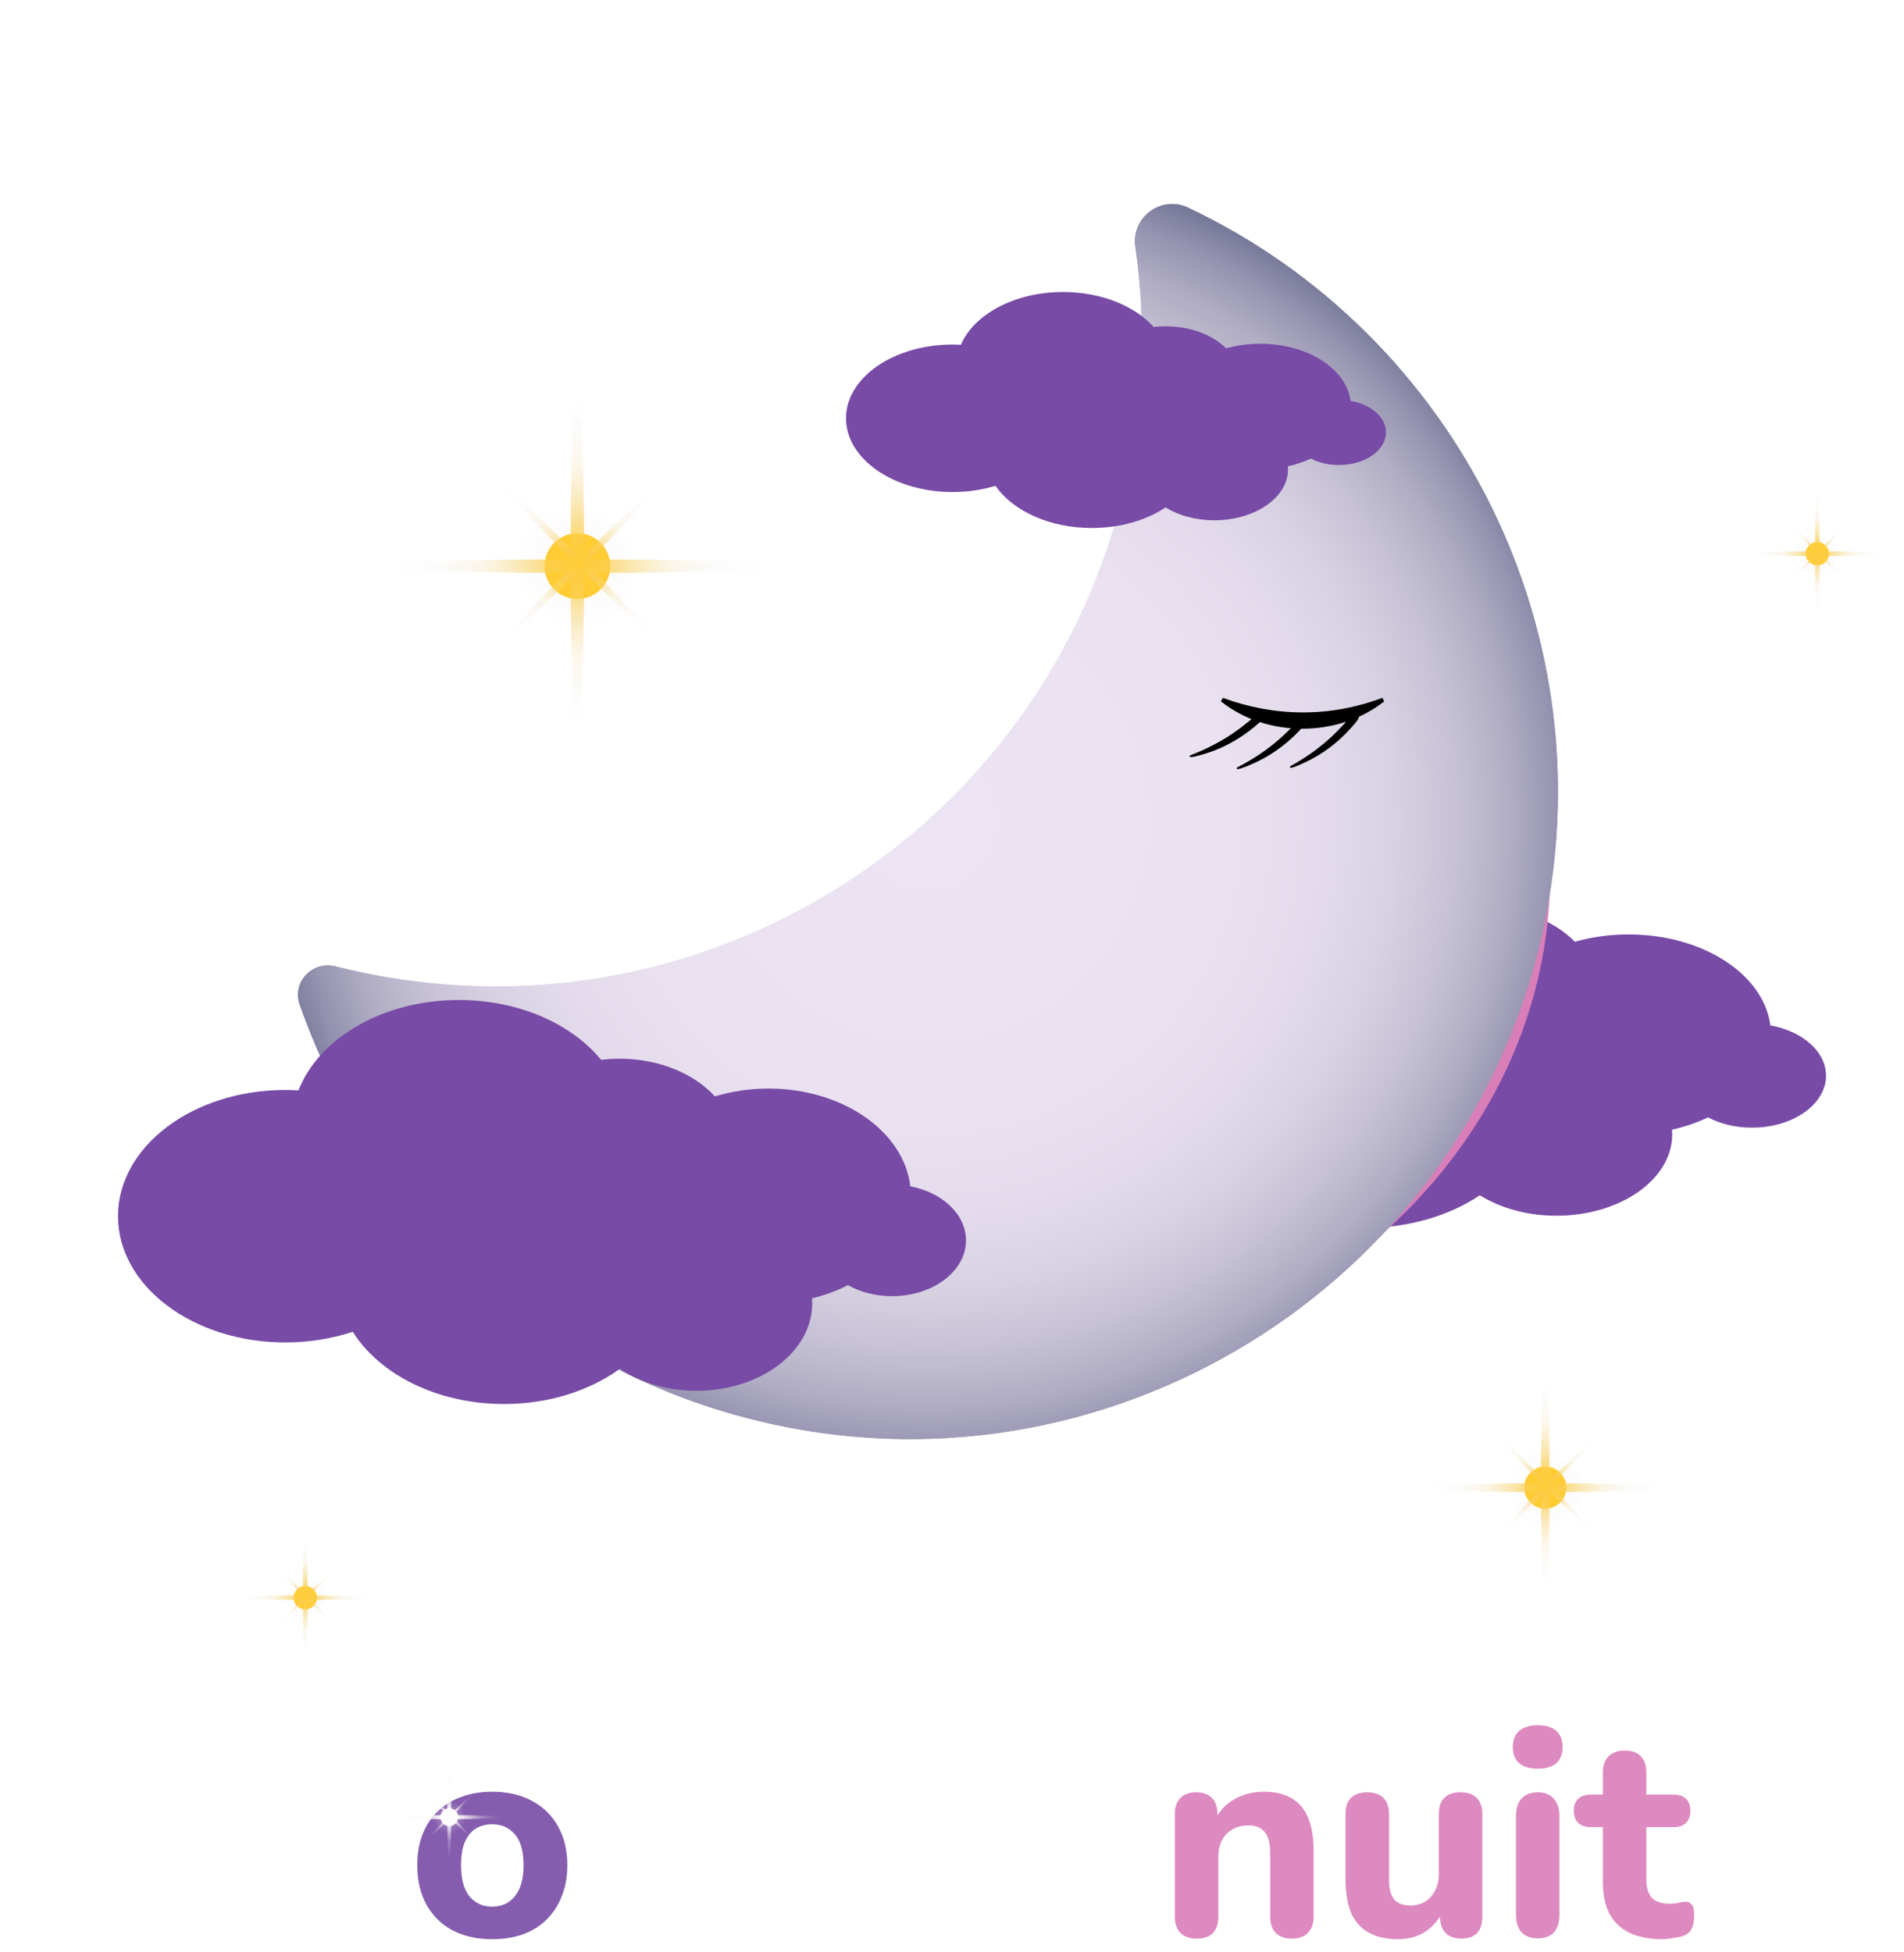 <svg width="238" height="244" viewBox="0 0 238 244" fill="none" xmlns="http://www.w3.org/2000/svg">
<g clip-path="url(#clip0_703_16697)">
<g filter="url(#filter0_i_703_16697)">
<path d="M228.25 138.467C228.25 142.051 224.11 144.955 219.006 144.955C216.944 144.955 215.036 144.484 213.503 143.673C212.125 144.327 210.612 144.844 208.999 145.21C209.014 145.407 209.024 145.603 209.024 145.806C209.024 151.417 202.547 155.963 194.561 155.963C190.886 155.963 187.53 155.002 184.978 153.406C181.223 155.943 176.124 157.5 170.501 157.5C162.156 157.5 154.95 154.06 151.599 149.095C149.017 149.893 146.166 150.338 143.164 150.338C131.614 150.338 122.25 143.758 122.25 135.648C122.25 127.538 131.614 120.965 143.164 120.965C143.719 120.965 144.268 120.978 144.807 121.011C147.369 114.928 155.379 110.5 164.858 110.5C172.369 110.5 178.95 113.28 182.641 117.459C183.395 117.374 184.174 117.328 184.963 117.328C189.902 117.328 194.262 119.068 196.863 121.717C198.931 121.128 201.193 120.801 203.565 120.801C212.859 120.801 220.48 125.798 221.294 132.175C225.289 132.888 228.25 135.432 228.25 138.467Z" fill="#784BA6"/>
</g>
<path d="M72.175 78.472C76.415 78.472 79.852 75.035 79.852 70.795C79.852 66.555 76.415 63.118 72.175 63.118C67.935 63.118 64.498 66.555 64.498 70.795C64.498 75.035 67.935 78.472 72.175 78.472Z" fill="url(#paint0_radial_703_16697)"/>
<path d="M72.175 97.85C72.718 97.85 73.158 85.347 73.158 69.925C73.158 54.502 72.718 42 72.175 42C71.632 42 71.191 54.502 71.191 69.925C71.191 85.347 71.632 97.85 72.175 97.85Z" fill="url(#paint1_radial_703_16697)"/>
<path d="M72.175 71.778C87.597 71.778 100.1 71.338 100.1 70.795C100.1 70.252 87.597 69.811 72.175 69.811C56.752 69.811 44.25 70.252 44.25 70.795C44.25 71.338 56.752 71.778 72.175 71.778Z" fill="url(#paint2_radial_703_16697)"/>
<path d="M83.214 80.966C83.425 80.755 78.716 75.701 72.694 69.679C66.672 63.657 61.619 58.948 61.407 59.159C61.195 59.371 65.905 64.425 71.927 70.446C77.948 76.468 83.002 81.178 83.214 80.966Z" fill="url(#paint3_radial_703_16697)"/>
<path d="M73.037 70.787C79.059 64.765 83.769 59.711 83.557 59.499C83.345 59.288 78.292 63.998 72.27 70.019C66.248 76.041 61.538 81.095 61.75 81.306C61.962 81.518 67.015 76.808 73.037 70.787Z" fill="url(#paint4_radial_703_16697)"/>
<path d="M72.175 74.878C74.446 74.878 76.288 73.037 76.288 70.765C76.288 68.494 74.446 66.652 72.175 66.652C69.904 66.652 68.062 68.494 68.062 70.765C68.062 73.037 69.904 74.878 72.175 74.878Z" fill="#FFCC33"/>
<path d="M72.175 93.773C72.639 93.773 73.015 83.138 73.015 70.02C73.015 56.902 72.639 46.268 72.175 46.268C71.711 46.268 71.335 56.902 71.335 70.02C71.335 83.138 71.711 93.773 72.175 93.773Z" fill="url(#paint5_radial_703_16697)"/>
<path d="M72.175 71.606C85.293 71.606 95.928 71.229 95.928 70.765C95.928 70.301 85.293 69.925 72.175 69.925C59.057 69.925 48.422 70.301 48.422 70.765C48.422 71.229 59.057 71.606 72.175 71.606Z" fill="url(#paint6_radial_703_16697)"/>
<path d="M81.565 79.417C81.747 79.235 77.741 74.935 72.617 69.811C67.494 64.688 63.194 60.682 63.012 60.864C62.831 61.045 66.837 65.346 71.96 70.469C77.083 75.592 81.384 79.598 81.565 79.417Z" fill="url(#paint7_radial_703_16697)"/>
<path d="M72.911 70.762C78.034 65.638 82.041 61.338 81.859 61.156C81.677 60.975 77.377 64.981 72.254 70.104C67.13 75.228 63.124 79.528 63.306 79.71C63.487 79.891 67.788 75.885 72.911 70.762Z" fill="url(#paint8_radial_703_16697)"/>
<path d="M193.16 190.892C195.879 190.892 198.084 188.687 198.084 185.968C198.084 183.248 195.879 181.044 193.16 181.044C190.441 181.044 188.236 183.248 188.236 185.968C188.236 188.687 190.441 190.892 193.16 190.892Z" fill="url(#paint9_radial_703_16697)"/>
<path d="M193.16 203.32C193.508 203.32 193.791 195.301 193.791 185.41C193.791 175.519 193.508 167.5 193.16 167.5C192.812 167.5 192.529 175.519 192.529 185.41C192.529 195.301 192.812 203.32 193.16 203.32Z" fill="url(#paint10_radial_703_16697)"/>
<path d="M193.16 186.598C203.051 186.598 211.07 186.316 211.07 185.968C211.07 185.619 203.051 185.337 193.16 185.337C183.269 185.337 175.25 185.619 175.25 185.968C175.25 186.316 183.269 186.598 193.16 186.598Z" fill="url(#paint11_radial_703_16697)"/>
<path d="M200.24 192.492C200.376 192.356 197.355 189.115 193.493 185.253C189.631 181.391 186.39 178.37 186.254 178.506C186.118 178.642 189.139 181.883 193.001 185.745C196.863 189.607 200.104 192.628 200.24 192.492Z" fill="url(#paint12_radial_703_16697)"/>
<path d="M193.713 185.963C197.575 182.101 200.596 178.86 200.46 178.724C200.324 178.588 197.083 181.609 193.221 185.471C189.359 189.333 186.338 192.574 186.474 192.71C186.61 192.846 189.851 189.825 193.713 185.963Z" fill="url(#paint13_radial_703_16697)"/>
<path d="M193.16 188.587C194.617 188.587 195.798 187.406 195.798 185.949C195.798 184.492 194.617 183.312 193.16 183.312C191.703 183.312 190.522 184.492 190.522 185.949C190.522 187.406 191.703 188.587 193.16 188.587Z" fill="#FFCC33"/>
<path d="M193.16 200.705C193.458 200.705 193.699 193.885 193.699 185.471C193.699 177.058 193.458 170.237 193.16 170.237C192.862 170.237 192.621 177.058 192.621 185.471C192.621 193.885 192.862 200.705 193.16 200.705Z" fill="url(#paint14_radial_703_16697)"/>
<path d="M193.16 186.488C201.574 186.488 208.394 186.247 208.394 185.949C208.394 185.651 201.574 185.41 193.16 185.41C184.747 185.41 177.926 185.651 177.926 185.949C177.926 186.247 184.747 186.488 193.16 186.488Z" fill="url(#paint15_radial_703_16697)"/>
<path d="M199.183 191.498C199.299 191.382 196.73 188.623 193.444 185.338C190.158 182.052 187.4 179.482 187.283 179.599C187.167 179.715 189.736 182.473 193.022 185.759C196.308 189.045 199.066 191.614 199.183 191.498Z" fill="url(#paint16_radial_703_16697)"/>
<path d="M193.632 185.947C196.918 182.661 199.488 179.903 199.371 179.786C199.255 179.67 196.497 182.239 193.211 185.525C189.925 188.811 187.355 191.569 187.472 191.685C187.588 191.802 190.346 189.233 193.632 185.947Z" fill="url(#paint17_radial_703_16697)"/>
<path d="M227.16 71.943C228.665 71.943 229.884 70.723 229.884 69.219C229.884 67.714 228.665 66.494 227.16 66.494C225.655 66.494 224.436 67.714 224.436 69.219C224.436 70.723 225.655 71.943 227.16 71.943Z" fill="url(#paint18_radial_703_16697)"/>
<path d="M227.16 78.82C227.353 78.82 227.509 74.383 227.509 68.91C227.509 63.437 227.353 59 227.16 59C226.967 59 226.811 63.437 226.811 68.91C226.811 74.383 226.967 78.82 227.16 78.82Z" fill="url(#paint19_radial_703_16697)"/>
<path d="M227.16 69.568C232.633 69.568 237.07 69.412 237.07 69.219C237.07 69.026 232.633 68.87 227.16 68.87C221.687 68.87 217.25 69.026 217.25 69.219C217.25 69.412 221.687 69.568 227.16 69.568Z" fill="url(#paint20_radial_703_16697)"/>
<path d="M231.077 72.828C231.152 72.753 229.481 70.96 227.344 68.823C225.207 66.686 223.414 65.014 223.339 65.09C223.263 65.165 224.935 66.958 227.072 69.095C229.209 71.232 231.002 72.903 231.077 72.828Z" fill="url(#paint21_radial_703_16697)"/>
<path d="M227.466 69.215C229.603 67.078 231.274 65.285 231.199 65.21C231.124 65.135 229.331 66.806 227.194 68.943C225.057 71.08 223.385 72.873 223.46 72.949C223.536 73.024 225.329 71.352 227.466 69.215Z" fill="url(#paint22_radial_703_16697)"/>
<path d="M227.16 70.668C227.966 70.668 228.619 70.015 228.619 69.209C228.619 68.403 227.966 67.749 227.16 67.749C226.354 67.749 225.7 68.403 225.7 69.209C225.7 70.015 226.354 70.668 227.16 70.668Z" fill="#FFCC33"/>
<path d="M227.16 77.373C227.325 77.373 227.458 73.599 227.458 68.944C227.458 64.289 227.325 60.515 227.16 60.515C226.995 60.515 226.862 64.289 226.862 68.944C226.862 73.599 226.995 77.373 227.16 77.373Z" fill="url(#paint23_radial_703_16697)"/>
<path d="M227.16 69.507C231.815 69.507 235.589 69.373 235.589 69.208C235.589 69.044 231.815 68.91 227.16 68.91C222.505 68.91 218.731 69.044 218.731 69.208C218.731 69.373 222.505 69.507 227.16 69.507Z" fill="url(#paint24_radial_703_16697)"/>
<path d="M230.493 72.279C230.557 72.215 229.135 70.688 227.317 68.87C225.499 67.052 223.973 65.63 223.908 65.695C223.844 65.759 225.266 67.285 227.084 69.104C228.902 70.922 230.428 72.343 230.493 72.279Z" fill="url(#paint25_radial_703_16697)"/>
<path d="M227.421 69.207C229.239 67.389 230.661 65.863 230.597 65.798C230.532 65.734 229.006 67.155 227.188 68.974C225.37 70.792 223.948 72.318 224.012 72.382C224.077 72.447 225.603 71.025 227.421 69.207Z" fill="url(#paint26_radial_703_16697)"/>
<path d="M38.16 202.443C39.665 202.443 40.885 201.223 40.885 199.719C40.885 198.214 39.665 196.994 38.16 196.994C36.655 196.994 35.435 198.214 35.435 199.719C35.435 201.223 36.655 202.443 38.16 202.443Z" fill="url(#paint27_radial_703_16697)"/>
<path d="M38.16 209.32C38.353 209.32 38.509 204.883 38.509 199.41C38.509 193.937 38.353 189.5 38.16 189.5C37.967 189.5 37.811 193.937 37.811 199.41C37.811 204.883 37.967 209.32 38.16 209.32Z" fill="url(#paint28_radial_703_16697)"/>
<path d="M38.16 200.068C43.633 200.068 48.07 199.912 48.07 199.719C48.07 199.526 43.633 199.37 38.16 199.37C32.687 199.37 28.25 199.526 28.25 199.719C28.25 199.912 32.687 200.068 38.16 200.068Z" fill="url(#paint29_radial_703_16697)"/>
<path d="M42.077 203.328C42.153 203.253 40.481 201.46 38.344 199.323C36.207 197.186 34.414 195.514 34.339 195.589C34.263 195.665 35.935 197.458 38.072 199.595C40.209 201.732 42.002 203.403 42.077 203.328Z" fill="url(#paint30_radial_703_16697)"/>
<path d="M38.466 199.715C40.603 197.578 42.274 195.785 42.199 195.71C42.124 195.635 40.331 197.306 38.194 199.443C36.057 201.58 34.385 203.373 34.46 203.449C34.535 203.524 36.329 201.852 38.466 199.715Z" fill="url(#paint31_radial_703_16697)"/>
<path d="M38.16 201.168C38.966 201.168 39.62 200.515 39.62 199.709C39.62 198.902 38.966 198.249 38.16 198.249C37.354 198.249 36.7 198.902 36.7 199.709C36.7 200.515 37.354 201.168 38.16 201.168Z" fill="#FFCC33"/>
<path d="M38.16 207.873C38.325 207.873 38.458 204.099 38.458 199.444C38.458 194.789 38.325 191.015 38.16 191.015C37.995 191.015 37.862 194.789 37.862 199.444C37.862 204.099 37.995 207.873 38.16 207.873Z" fill="url(#paint32_radial_703_16697)"/>
<path d="M38.16 200.007C42.815 200.007 46.589 199.873 46.589 199.708C46.589 199.544 42.815 199.41 38.16 199.41C33.505 199.41 29.731 199.544 29.731 199.708C29.731 199.873 33.505 200.007 38.16 200.007Z" fill="url(#paint33_radial_703_16697)"/>
<path d="M41.492 202.779C41.557 202.715 40.135 201.188 38.317 199.37C36.499 197.552 34.973 196.13 34.908 196.195C34.844 196.259 36.266 197.785 38.084 199.604C39.902 201.422 41.428 202.843 41.492 202.779Z" fill="url(#paint34_radial_703_16697)"/>
<path d="M38.421 199.707C40.239 197.889 41.661 196.363 41.597 196.298C41.532 196.234 40.006 197.655 38.188 199.474C36.37 201.292 34.948 202.818 35.013 202.882C35.077 202.947 36.603 201.525 38.421 199.707Z" fill="url(#paint35_radial_703_16697)"/>
<g filter="url(#filter1_f_703_16697)">
<path d="M150.298 50.864C147.15 49.591 143.607 51.836 144.106 54.78C145.426 62.554 145.106 70.671 142.903 78.782C133.412 113.724 92.576 135.47 51.699 127.358C51.177 127.254 50.656 127.145 50.139 127.033C47.451 126.446 45.031 128.619 45.947 130.856C54.114 150.899 73.585 167.095 99.37 172.58C140.441 181.315 182.296 159.388 191.796 124.137C199.953 93.858 181.891 63.631 150.298 50.864Z" fill="url(#paint36_radial_703_16697)"/>
</g>
<g filter="url(#filter2_f_703_16697)">
<path d="M148.505 25.955C145.155 24.37 141.385 27.165 141.915 30.83C143.32 40.51 142.98 50.615 140.635 60.715C130.535 104.22 87.08 131.295 43.58 121.195C43.025 121.065 42.47 120.93 41.92 120.79C39.06 120.06 36.485 122.765 37.46 125.55C46.15 150.505 66.87 170.67 94.31 177.5C138.015 188.375 182.555 161.075 192.665 117.185C201.345 79.485 182.125 41.85 148.505 25.955Z" fill="url(#paint37_radial_703_16697)"/>
</g>
<path d="M148.505 25.955C145.155 24.37 141.385 27.165 141.915 30.83C143.32 40.51 142.98 50.615 140.635 60.715C130.535 104.22 87.08 131.295 43.58 121.195C43.025 121.065 42.47 120.93 41.92 120.79C39.06 120.06 36.485 122.765 37.46 125.55C46.15 150.505 66.87 170.67 94.31 177.5C138.015 188.375 182.555 161.075 192.665 117.185C201.345 79.485 182.125 41.85 148.505 25.955Z" fill="url(#paint38_radial_703_16697)"/>
<path d="M152.86 87.231C159.365 89.635 166.285 89.686 172.785 87.231L173.03 87.665C167.305 92.206 158.325 92.255 152.615 87.665L152.86 87.231Z" fill="black"/>
<path d="M148.77 94.421C151.32 93.445 153.725 92.121 155.825 90.386C156.62 89.846 157.02 88.991 158.075 88.811C158.175 88.791 158.27 88.876 158.26 88.981C158.205 89.566 157.875 89.931 157.52 90.231C155.785 91.821 153.745 93.096 151.54 93.911C151.285 93.996 148.17 95.091 148.775 94.421H148.77Z" fill="black"/>
<path d="M154.645 95.93C157.075 94.691 159.32 93.111 161.225 91.156C161.96 90.531 162.26 89.641 163.29 89.346C163.385 89.316 163.49 89.391 163.49 89.491C163.5 90.081 163.21 90.476 162.89 90.816C161.335 92.586 159.445 94.071 157.34 95.121C157.1 95.236 154.115 96.656 154.645 95.926V95.93Z" fill="black"/>
<path d="M161.295 95.776C163.685 94.461 165.885 92.811 167.725 90.801C168.44 90.156 168.715 89.251 169.735 88.931C169.83 88.896 169.935 88.971 169.94 89.071C169.965 89.656 169.69 90.066 169.38 90.411C167.88 92.226 166.04 93.771 163.965 94.881C163.725 95.001 160.79 96.516 161.295 95.771V95.776Z" fill="black"/>
<g clip-path="url(#clip1_703_16697)" filter="url(#filter3_i_703_16697)">
<path d="M120.75 159.05C120.75 162.901 116.61 166.021 111.506 166.021C109.444 166.021 107.536 165.515 106.003 164.644C104.625 165.347 103.112 165.902 101.499 166.295C101.514 166.506 101.524 166.717 101.524 166.935C101.524 172.964 95.046 177.849 87.061 177.849C83.386 177.849 80.03 176.815 77.478 175.101C73.723 177.827 68.624 179.5 63.001 179.5C54.656 179.5 47.45 175.804 44.099 170.47C41.517 171.327 38.666 171.805 35.664 171.805C24.113 171.805 14.75 164.735 14.75 156.021C14.75 147.307 24.113 140.244 35.664 140.244C36.219 140.244 36.768 140.258 37.307 140.293C39.869 133.758 47.879 129 57.358 129C64.868 129 71.451 131.987 75.141 136.477C75.895 136.386 76.674 136.337 77.463 136.337C82.402 136.337 86.762 138.206 89.364 141.052C91.431 140.42 93.693 140.068 96.065 140.068C105.359 140.068 112.98 145.437 113.794 152.289C117.789 153.055 120.75 155.789 120.75 159.05Z" fill="#784BA6"/>
</g>
<g clip-path="url(#clip2_703_16697)" filter="url(#filter4_i_703_16697)">
<path d="M173.25 58.054C173.25 60.303 170.614 62.126 167.364 62.126C166.05 62.126 164.836 61.831 163.859 61.322C162.982 61.732 162.018 62.056 160.991 62.286C161 62.41 161.007 62.533 161.007 62.66C161.007 66.182 156.882 69.035 151.797 69.035C149.457 69.035 147.32 68.432 145.695 67.43C143.303 69.023 140.057 70 136.476 70C131.162 70 126.573 67.841 124.439 64.725C122.795 65.226 120.979 65.505 119.068 65.505C111.713 65.505 105.75 61.375 105.75 56.285C105.75 51.194 111.713 47.068 119.068 47.068C119.421 47.068 119.771 47.077 120.114 47.097C121.746 43.279 126.847 40.5 132.882 40.5C137.665 40.5 141.856 42.245 144.206 44.868C144.687 44.815 145.183 44.786 145.685 44.786C148.83 44.786 151.606 45.878 153.263 47.54C154.58 47.171 156.02 46.966 157.531 46.966C163.449 46.966 168.302 50.102 168.82 54.105C171.364 54.552 173.25 56.149 173.25 58.054Z" fill="#784BA6"/>
</g>
<path opacity="0.9" d="M207.807 242.396C206.151 242.396 204.759 242.12 203.631 241.568C202.527 241.016 201.699 240.212 201.147 239.156C200.619 238.1 200.355 236.768 200.355 235.16V228.392H198.843C198.171 228.392 197.643 228.212 197.259 227.852C196.899 227.492 196.719 227 196.719 226.376C196.719 225.704 196.899 225.2 197.259 224.864C197.643 224.504 198.171 224.324 198.843 224.324H200.355V221.588C200.355 220.676 200.595 219.992 201.075 219.536C201.555 219.056 202.227 218.816 203.091 218.816C203.979 218.816 204.651 219.056 205.107 219.536C205.563 219.992 205.791 220.676 205.791 221.588V224.324H209.211C209.883 224.324 210.399 224.504 210.759 224.864C211.119 225.2 211.299 225.704 211.299 226.376C211.299 227 211.119 227.492 210.759 227.852C210.399 228.212 209.883 228.392 209.211 228.392H205.791V234.944C205.791 235.952 206.019 236.708 206.475 237.212C206.955 237.716 207.711 237.968 208.743 237.968C209.103 237.968 209.439 237.932 209.751 237.86C210.063 237.788 210.351 237.74 210.615 237.716C210.951 237.692 211.227 237.8 211.443 238.04C211.659 238.256 211.767 238.748 211.767 239.516C211.767 240.092 211.671 240.596 211.479 241.028C211.287 241.46 210.951 241.772 210.471 241.964C210.159 242.084 209.727 242.18 209.175 242.252C208.647 242.348 208.191 242.396 207.807 242.396Z" fill="#D97EB9"/>
<path opacity="0.9" d="M192.234 242.288C191.346 242.288 190.662 242.036 190.182 241.532C189.726 241.004 189.498 240.272 189.498 239.336V227.024C189.498 226.064 189.726 225.332 190.182 224.828C190.662 224.3 191.346 224.036 192.234 224.036C193.098 224.036 193.758 224.3 194.214 224.828C194.694 225.332 194.934 226.064 194.934 227.024V239.336C194.934 240.272 194.706 241.004 194.25 241.532C193.794 242.036 193.122 242.288 192.234 242.288ZM192.234 221.084C191.226 221.084 190.446 220.856 189.894 220.4C189.366 219.92 189.102 219.248 189.102 218.384C189.102 217.496 189.366 216.824 189.894 216.368C190.446 215.888 191.226 215.648 192.234 215.648C193.242 215.648 194.01 215.888 194.538 216.368C195.066 216.824 195.33 217.496 195.33 218.384C195.33 219.248 195.066 219.92 194.538 220.4C194.01 220.856 193.242 221.084 192.234 221.084Z" fill="#D97EB9"/>
<path opacity="0.9" d="M174.78 242.396C173.292 242.396 172.056 242.12 171.072 241.568C170.088 241.016 169.356 240.188 168.876 239.084C168.42 237.956 168.192 236.564 168.192 234.908V226.772C168.192 225.86 168.42 225.176 168.876 224.72C169.356 224.264 170.028 224.036 170.892 224.036C171.756 224.036 172.428 224.264 172.908 224.72C173.388 225.176 173.628 225.86 173.628 226.772V235.052C173.628 236.108 173.844 236.9 174.276 237.428C174.708 237.932 175.392 238.184 176.328 238.184C177.36 238.184 178.2 237.824 178.848 237.104C179.52 236.36 179.856 235.388 179.856 234.188V226.772C179.856 225.86 180.084 225.176 180.54 224.72C181.02 224.264 181.692 224.036 182.556 224.036C183.444 224.036 184.116 224.264 184.572 224.72C185.052 225.176 185.292 225.86 185.292 226.772V239.552C185.292 241.4 184.416 242.324 182.664 242.324C181.8 242.324 181.14 242.084 180.684 241.604C180.228 241.124 180 240.44 180 239.552V237.14L180.54 238.544C180.012 239.768 179.256 240.716 178.272 241.388C177.288 242.06 176.124 242.396 174.78 242.396Z" fill="#D97EB9"/>
<path opacity="0.9" d="M149.59 242.325C148.702 242.325 148.018 242.085 147.538 241.605C147.082 241.125 146.854 240.441 146.854 239.553V226.773C146.854 225.885 147.082 225.213 147.538 224.757C148.018 224.277 148.678 224.037 149.518 224.037C150.382 224.037 151.042 224.277 151.498 224.757C151.954 225.213 152.182 225.885 152.182 226.773V228.825L151.786 227.637C152.338 226.461 153.154 225.561 154.234 224.937C155.338 224.289 156.586 223.965 157.978 223.965C159.394 223.965 160.558 224.241 161.47 224.793C162.382 225.321 163.066 226.137 163.522 227.241C163.978 228.321 164.206 229.701 164.206 231.381V239.553C164.206 240.441 163.966 241.125 163.486 241.605C163.03 242.085 162.358 242.325 161.47 242.325C160.606 242.325 159.934 242.085 159.454 241.605C158.998 241.125 158.77 240.441 158.77 239.553V231.633C158.77 230.409 158.542 229.533 158.086 229.005C157.654 228.453 156.982 228.177 156.07 228.177C154.918 228.177 153.994 228.537 153.298 229.257C152.626 229.977 152.29 230.937 152.29 232.137V239.553C152.29 241.401 151.39 242.325 149.59 242.325Z" fill="#D97EB9"/>
<path opacity="0.9" d="M126.221 242.397C124.133 242.397 122.333 242.025 120.821 241.281C119.333 240.513 118.181 239.445 117.365 238.077C116.573 236.685 116.177 235.053 116.177 233.181C116.177 231.357 116.561 229.761 117.329 228.393C118.097 227.001 119.165 225.921 120.533 225.153C121.925 224.361 123.497 223.965 125.249 223.965C126.521 223.965 127.673 224.181 128.705 224.613C129.737 225.021 130.625 225.621 131.369 226.413C132.113 227.181 132.677 228.129 133.061 229.257C133.445 230.361 133.637 231.597 133.637 232.965C133.637 233.421 133.493 233.769 133.205 234.009C132.917 234.225 132.497 234.333 131.945 234.333H120.641V231.525H129.713L129.137 232.029C129.137 231.045 128.993 230.229 128.705 229.581C128.417 228.909 127.997 228.405 127.445 228.069C126.917 227.733 126.257 227.565 125.465 227.565C124.577 227.565 123.821 227.769 123.197 228.177C122.573 228.585 122.093 229.173 121.757 229.941C121.421 230.709 121.253 231.633 121.253 232.713V233.001C121.253 234.825 121.673 236.169 122.513 237.033C123.377 237.897 124.649 238.329 126.329 238.329C126.905 238.329 127.565 238.257 128.309 238.113C129.053 237.969 129.749 237.741 130.397 237.429C130.949 237.165 131.441 237.081 131.873 237.177C132.305 237.249 132.641 237.441 132.881 237.753C133.121 238.065 133.253 238.425 133.277 238.833C133.325 239.241 133.241 239.649 133.025 240.057C132.809 240.441 132.449 240.765 131.945 241.029C131.129 241.485 130.205 241.821 129.173 242.037C128.165 242.277 127.181 242.397 126.221 242.397Z" fill="white"/>
<path opacity="0.9" d="M98.367 242.325C97.479 242.325 96.795 242.085 96.315 241.605C95.859 241.125 95.631 240.441 95.631 239.553V226.773C95.631 225.885 95.859 225.213 96.315 224.757C96.795 224.277 97.455 224.037 98.295 224.037C99.159 224.037 99.819 224.277 100.275 224.757C100.731 225.213 100.959 225.885 100.959 226.773V228.825L100.563 227.637C101.115 226.461 101.931 225.561 103.011 224.937C104.115 224.289 105.363 223.965 106.755 223.965C108.171 223.965 109.335 224.241 110.247 224.793C111.159 225.321 111.843 226.137 112.299 227.241C112.755 228.321 112.983 229.701 112.983 231.381V239.553C112.983 240.441 112.743 241.125 112.263 241.605C111.807 242.085 111.135 242.325 110.247 242.325C109.383 242.325 108.711 242.085 108.231 241.605C107.775 241.125 107.547 240.441 107.547 239.553V231.633C107.547 230.409 107.319 229.533 106.863 229.005C106.431 228.453 105.759 228.177 104.847 228.177C103.695 228.177 102.771 228.537 102.075 229.257C101.403 229.977 101.067 230.937 101.067 232.137V239.553C101.067 241.401 100.167 242.325 98.367 242.325Z" fill="white"/>
<path opacity="0.9" d="M76.957 242.325C76.069 242.325 75.385 242.085 74.905 241.605C74.449 241.125 74.221 240.441 74.221 239.553V226.773C74.221 225.885 74.449 225.213 74.905 224.757C75.385 224.277 76.045 224.037 76.885 224.037C77.749 224.037 78.409 224.277 78.865 224.757C79.321 225.213 79.549 225.885 79.549 226.773V228.825L79.153 227.637C79.705 226.461 80.521 225.561 81.601 224.937C82.705 224.289 83.953 223.965 85.345 223.965C86.761 223.965 87.925 224.241 88.837 224.793C89.749 225.321 90.433 226.137 90.889 227.241C91.345 228.321 91.573 229.701 91.573 231.381V239.553C91.573 240.441 91.333 241.125 90.853 241.605C90.397 242.085 89.725 242.325 88.837 242.325C87.973 242.325 87.301 242.085 86.821 241.605C86.365 241.125 86.137 240.441 86.137 239.553V231.633C86.137 230.409 85.909 229.533 85.453 229.005C85.021 228.453 84.349 228.177 83.437 228.177C82.285 228.177 81.361 228.537 80.665 229.257C79.993 229.977 79.657 230.937 79.657 232.137V239.553C79.657 241.401 78.757 242.325 76.957 242.325Z" fill="white"/>
<path opacity="0.9" d="M61.517 242.397C59.621 242.397 57.965 242.025 56.55 241.281C55.157 240.537 54.078 239.469 53.309 238.077C52.541 236.685 52.157 235.041 52.157 233.145C52.157 231.729 52.373 230.457 52.806 229.329C53.237 228.201 53.861 227.241 54.678 226.449C55.517 225.633 56.514 225.021 57.666 224.613C58.818 224.181 60.102 223.965 61.517 223.965C63.413 223.965 65.058 224.337 66.45 225.081C67.865 225.825 68.957 226.881 69.725 228.249C70.517 229.617 70.913 231.249 70.913 233.145C70.913 234.585 70.686 235.869 70.23 236.997C69.797 238.125 69.174 239.097 68.358 239.913C67.541 240.729 66.546 241.353 65.37 241.785C64.218 242.193 62.934 242.397 61.517 242.397ZM61.517 238.329C62.309 238.329 62.993 238.137 63.569 237.753C64.145 237.369 64.602 236.805 64.938 236.061C65.273 235.293 65.442 234.321 65.442 233.145C65.442 231.393 65.082 230.109 64.362 229.293C63.642 228.453 62.694 228.033 61.517 228.033C60.749 228.033 60.066 228.213 59.465 228.573C58.889 228.933 58.434 229.497 58.097 230.265C57.785 231.009 57.63 231.969 57.63 233.145C57.63 234.897 57.989 236.205 58.709 237.069C59.429 237.909 60.365 238.329 61.517 238.329Z" fill="#784BA6"/>
<path opacity="0.9" d="M31.374 242C30.438 242 29.718 241.748 29.214 241.244C28.71 240.74 28.458 240.02 28.458 239.084V219.536C28.458 218.6 28.71 217.88 29.214 217.376C29.718 216.872 30.438 216.62 31.374 216.62H40.086C41.886 216.62 43.422 216.884 44.694 217.412C45.966 217.94 46.926 218.696 47.574 219.68C48.246 220.664 48.582 221.84 48.582 223.208C48.582 224.72 48.15 226.004 47.286 227.06C46.422 228.116 45.234 228.824 43.722 229.184V228.608C45.474 228.92 46.83 229.616 47.79 230.696C48.774 231.752 49.266 233.132 49.266 234.836C49.266 237.092 48.486 238.856 46.926 240.128C45.366 241.376 43.218 242 40.482 242H31.374ZM33.786 237.86H39.726C41.166 237.86 42.222 237.584 42.894 237.032C43.566 236.456 43.902 235.616 43.902 234.512C43.902 233.408 43.566 232.58 42.894 232.028C42.222 231.476 41.166 231.2 39.726 231.2H33.786V237.86ZM33.786 227.06H39.114C40.506 227.06 41.538 226.796 42.21 226.268C42.882 225.74 43.218 224.948 43.218 223.892C43.218 222.86 42.882 222.08 42.21 221.552C41.538 221.024 40.506 220.76 39.114 220.76H33.786V227.06Z" fill="white"/>
<g style="mix-blend-mode:plus-lighter">
<path d="M56.16 229.234C57.313 229.234 58.247 228.3 58.247 227.147C58.247 225.995 57.313 225.061 56.16 225.061C55.008 225.061 54.074 225.995 54.074 227.147C54.074 228.3 55.008 229.234 56.16 229.234Z" fill="url(#paint39_radial_703_16697)"/>
<path d="M56.16 234.5C56.308 234.5 56.427 231.102 56.427 226.91C56.427 222.718 56.308 219.32 56.16 219.32C56.013 219.32 55.893 222.718 55.893 226.91C55.893 231.102 56.013 234.5 56.16 234.5Z" fill="url(#paint40_radial_703_16697)"/>
<path d="M56.16 227.415C60.352 227.415 63.75 227.295 63.75 227.147C63.75 227 60.352 226.88 56.16 226.88C51.968 226.88 48.57 227 48.57 227.147C48.57 227.295 51.968 227.415 56.16 227.415Z" fill="url(#paint41_radial_703_16697)"/>
<path d="M59.16 229.912C59.218 229.854 57.938 228.481 56.301 226.844C54.664 225.207 53.291 223.927 53.233 223.985C53.176 224.042 54.456 225.416 56.093 227.052C57.729 228.689 59.103 229.969 59.16 229.912Z" fill="url(#paint42_radial_703_16697)"/>
<path d="M56.395 227.144C58.031 225.508 59.311 224.134 59.254 224.077C59.196 224.019 57.823 225.299 56.186 226.936C54.549 228.573 53.269 229.946 53.327 230.004C53.384 230.061 54.758 228.781 56.395 227.144Z" fill="url(#paint43_radial_703_16697)"/>
<path d="M56.16 228.257C56.778 228.257 57.278 227.757 57.278 227.139C57.278 226.522 56.778 226.021 56.16 226.021C55.543 226.021 55.042 226.522 55.042 227.139C55.042 227.757 55.543 228.257 56.16 228.257Z" fill="white"/>
<path d="M56.16 233.392C56.286 233.392 56.389 230.502 56.389 226.936C56.389 223.371 56.286 220.48 56.16 220.48C56.034 220.48 55.932 223.371 55.932 226.936C55.932 230.502 56.034 233.392 56.16 233.392Z" fill="url(#paint44_radial_703_16697)"/>
<path d="M56.16 227.367C59.726 227.367 62.616 227.265 62.616 227.139C62.616 227.012 59.726 226.91 56.16 226.91C52.594 226.91 49.704 227.012 49.704 227.139C49.704 227.265 52.594 227.367 56.16 227.367Z" fill="url(#paint45_radial_703_16697)"/>
<path d="M58.712 229.491C58.762 229.441 57.673 228.272 56.28 226.88C54.888 225.487 53.719 224.398 53.67 224.448C53.62 224.497 54.709 225.666 56.102 227.058C57.494 228.451 58.663 229.54 58.712 229.491Z" fill="url(#paint46_radial_703_16697)"/>
<path d="M56.36 227.138C57.753 225.745 58.842 224.576 58.792 224.527C58.743 224.478 57.574 225.567 56.181 226.959C54.789 228.352 53.7 229.52 53.749 229.57C53.799 229.619 54.968 228.53 56.36 227.138Z" fill="url(#paint47_radial_703_16697)"/>
</g>
</g>
<defs>
<filter id="filter0_i_703_16697" x="122.25" y="108.5" width="106" height="49" filterUnits="userSpaceOnUse" color-interpolation-filters="sRGB">
<feFlood flood-opacity="0" result="BackgroundImageFix"/>
<feBlend mode="normal" in="SourceGraphic" in2="BackgroundImageFix" result="shape"/>
<feColorMatrix in="SourceAlpha" type="matrix" values="0 0 0 0 0 0 0 0 0 0 0 0 0 0 0 0 0 0 127 0" result="hardAlpha"/>
<feOffset dy="-4"/>
<feGaussianBlur stdDeviation="1"/>
<feComposite in2="hardAlpha" operator="arithmetic" k2="-1" k3="1"/>
<feColorMatrix type="matrix" values="0 0 0 0 0.239 0 0 0 0 0.188 0 0 0 0 0.549 0 0 0 1 0"/>
<feBlend mode="normal" in2="shape" result="effect1_innerShadow_703_16697"/>
</filter>
<filter id="filter1_f_703_16697" x="16.9" y="21.65" width="205.7" height="181.7" filterUnits="userSpaceOnUse" color-interpolation-filters="sRGB">
<feFlood flood-opacity="0" result="BackgroundImageFix"/>
<feBlend mode="normal" in="SourceGraphic" in2="BackgroundImageFix" result="shape"/>
<feGaussianBlur stdDeviation="14.425" result="effect1_foregroundBlur_703_16697"/>
</filter>
<filter id="filter2_f_703_16697" x="8.4" y="-3.349" width="215.194" height="212.089" filterUnits="userSpaceOnUse" color-interpolation-filters="sRGB">
<feFlood flood-opacity="0" result="BackgroundImageFix"/>
<feBlend mode="normal" in="SourceGraphic" in2="BackgroundImageFix" result="shape"/>
<feGaussianBlur stdDeviation="14.425" result="effect1_foregroundBlur_703_16697"/>
</filter>
<filter id="filter3_i_703_16697" x="14.75" y="127" width="106" height="52.5" filterUnits="userSpaceOnUse" color-interpolation-filters="sRGB">
<feFlood flood-opacity="0" result="BackgroundImageFix"/>
<feBlend mode="normal" in="SourceGraphic" in2="BackgroundImageFix" result="shape"/>
<feColorMatrix in="SourceAlpha" type="matrix" values="0 0 0 0 0 0 0 0 0 0 0 0 0 0 0 0 0 0 127 0" result="hardAlpha"/>
<feOffset dy="-4"/>
<feGaussianBlur stdDeviation="1"/>
<feComposite in2="hardAlpha" operator="arithmetic" k2="-1" k3="1"/>
<feColorMatrix type="matrix" values="0 0 0 0 0.239 0 0 0 0 0.188 0 0 0 0 0.549 0 0 0 1 0"/>
<feBlend mode="normal" in2="shape" result="effect1_innerShadow_703_16697"/>
</filter>
<filter id="filter4_i_703_16697" x="105.75" y="38.5" width="67.5" height="31.5" filterUnits="userSpaceOnUse" color-interpolation-filters="sRGB">
<feFlood flood-opacity="0" result="BackgroundImageFix"/>
<feBlend mode="normal" in="SourceGraphic" in2="BackgroundImageFix" result="shape"/>
<feColorMatrix in="SourceAlpha" type="matrix" values="0 0 0 0 0 0 0 0 0 0 0 0 0 0 0 0 0 0 127 0" result="hardAlpha"/>
<feOffset dy="-4"/>
<feGaussianBlur stdDeviation="1"/>
<feComposite in2="hardAlpha" operator="arithmetic" k2="-1" k3="1"/>
<feColorMatrix type="matrix" values="0 0 0 0 0.239 0 0 0 0 0.188 0 0 0 0 0.549 0 0 0 1 0"/>
<feBlend mode="normal" in2="shape" result="effect1_innerShadow_703_16697"/>
</filter>
<radialGradient id="paint0_radial_703_16697" cx="0" cy="0" r="1" gradientUnits="userSpaceOnUse" gradientTransform="translate(72.175 70.795) scale(7.677 7.677)">
<stop stop-color="white"/>
<stop offset="0.18" stop-color="#FBFAFC" stop-opacity="0.706"/>
<stop offset="0.58" stop-color="#F4EFF7" stop-opacity="0.194"/>
<stop offset="1" stop-color="#ECE4F2" stop-opacity="0"/>
</radialGradient>
<radialGradient id="paint1_radial_703_16697" cx="0" cy="0" r="1" gradientUnits="userSpaceOnUse" gradientTransform="translate(72.175 69.925) scale(19.759 19.759)">
<stop stop-color="#FFFEEF"/>
<stop offset="0.08" stop-color="#FDFCEF" stop-opacity="0.757"/>
<stop offset="0.22" stop-color="#FAF9F0" stop-opacity="0.41"/>
<stop offset="0.36" stop-color="#F7F7F0" stop-opacity="0.194"/>
<stop offset="0.5" stop-color="#F5F5F1" stop-opacity="0.078"/>
<stop offset="0.64" stop-color="#F4F3F1" stop-opacity="0.026"/>
<stop offset="0.77" stop-color="#F2F2F1" stop-opacity="0.01"/>
<stop offset="0.89" stop-color="#F2F2F1" stop-opacity="0.01"/>
<stop offset="1" stop-color="#F2F2F2" stop-opacity="0"/>
</radialGradient>
<radialGradient id="paint2_radial_703_16697" cx="0" cy="0" r="1" gradientUnits="userSpaceOnUse" gradientTransform="translate(72.175 70.795) rotate(-90) scale(24.218 24.218)">
<stop stop-color="#FFFEEF"/>
<stop offset="0.18" stop-color="#FCFCEF" stop-opacity="0.706"/>
<stop offset="0.58" stop-color="#F7F7F0" stop-opacity="0.194"/>
<stop offset="1" stop-color="#F2F2F2" stop-opacity="0"/>
</radialGradient>
<radialGradient id="paint3_radial_703_16697" cx="0" cy="0" r="1" gradientUnits="userSpaceOnUse" gradientTransform="translate(72.31 70.071) rotate(-45) scale(13.375 13.375)">
<stop stop-color="#FFFEEF"/>
<stop offset="0.18" stop-color="#FCFCEF" stop-opacity="0.706"/>
<stop offset="0.58" stop-color="#F7F7F0" stop-opacity="0.194"/>
<stop offset="1" stop-color="#F2F2F2" stop-opacity="0"/>
</radialGradient>
<radialGradient id="paint4_radial_703_16697" cx="0" cy="0" r="1" gradientUnits="userSpaceOnUse" gradientTransform="translate(72.654 70.403) rotate(-135) scale(13.375 13.375)">
<stop stop-color="#FFFEEF"/>
<stop offset="0.18" stop-color="#FCFCEF" stop-opacity="0.706"/>
<stop offset="0.58" stop-color="#F7F7F0" stop-opacity="0.194"/>
<stop offset="1" stop-color="#F2F2F2" stop-opacity="0"/>
</radialGradient>
<radialGradient id="paint5_radial_703_16697" cx="0" cy="0" r="1" gradientUnits="userSpaceOnUse" gradientTransform="translate(72.175 70.02) scale(20.599 20.599)">
<stop stop-color="#FFCC33"/>
<stop offset="0.18" stop-color="#FBCF51" stop-opacity="0.706"/>
<stop offset="0.58" stop-color="#F4D99D" stop-opacity="0.194"/>
<stop offset="1" stop-color="#ECE4F2" stop-opacity="0"/>
</radialGradient>
<radialGradient id="paint6_radial_703_16697" cx="0" cy="0" r="1" gradientUnits="userSpaceOnUse" gradientTransform="translate(72.175 70.759) rotate(-90) scale(20.599)">
<stop stop-color="#FFCC33"/>
<stop offset="0.18" stop-color="#FBCF51" stop-opacity="0.706"/>
<stop offset="0.58" stop-color="#F4D99D" stop-opacity="0.194"/>
<stop offset="1" stop-color="#ECE4F2" stop-opacity="0"/>
</radialGradient>
<radialGradient id="paint7_radial_703_16697" cx="0" cy="0" r="1" gradientUnits="userSpaceOnUse" gradientTransform="translate(72.293 70.136) rotate(-45) scale(11.373 11.373)">
<stop stop-color="#FFCC33"/>
<stop offset="0.18" stop-color="#FBCF51" stop-opacity="0.706"/>
<stop offset="0.58" stop-color="#F4D99D" stop-opacity="0.194"/>
<stop offset="1" stop-color="#ECE4F2" stop-opacity="0"/>
</radialGradient>
<radialGradient id="paint8_radial_703_16697" cx="0" cy="0" r="1" gradientUnits="userSpaceOnUse" gradientTransform="translate(72.578 70.429) rotate(-135) scale(11.373 11.373)">
<stop stop-color="#FFCC33"/>
<stop offset="0.18" stop-color="#FBCF51" stop-opacity="0.706"/>
<stop offset="0.58" stop-color="#F4D99D" stop-opacity="0.194"/>
<stop offset="1" stop-color="#ECE4F2" stop-opacity="0"/>
</radialGradient>
<radialGradient id="paint9_radial_703_16697" cx="0" cy="0" r="1" gradientUnits="userSpaceOnUse" gradientTransform="translate(193.16 185.968) scale(4.924 4.924)">
<stop stop-color="white"/>
<stop offset="0.18" stop-color="#FBFAFC" stop-opacity="0.706"/>
<stop offset="0.58" stop-color="#F4EFF7" stop-opacity="0.194"/>
<stop offset="1" stop-color="#ECE4F2" stop-opacity="0"/>
</radialGradient>
<radialGradient id="paint10_radial_703_16697" cx="0" cy="0" r="1" gradientUnits="userSpaceOnUse" gradientTransform="translate(193.16 185.41) scale(12.673 12.673)">
<stop stop-color="#FFFEEF"/>
<stop offset="0.08" stop-color="#FDFCEF" stop-opacity="0.757"/>
<stop offset="0.22" stop-color="#FAF9F0" stop-opacity="0.41"/>
<stop offset="0.36" stop-color="#F7F7F0" stop-opacity="0.194"/>
<stop offset="0.5" stop-color="#F5F5F1" stop-opacity="0.078"/>
<stop offset="0.64" stop-color="#F4F3F1" stop-opacity="0.026"/>
<stop offset="0.77" stop-color="#F2F2F1" stop-opacity="0.01"/>
<stop offset="0.89" stop-color="#F2F2F1" stop-opacity="0.01"/>
<stop offset="1" stop-color="#F2F2F2" stop-opacity="0"/>
</radialGradient>
<radialGradient id="paint11_radial_703_16697" cx="0" cy="0" r="1" gradientUnits="userSpaceOnUse" gradientTransform="translate(193.16 185.968) rotate(-90) scale(15.532 15.532)">
<stop stop-color="#FFFEEF"/>
<stop offset="0.18" stop-color="#FCFCEF" stop-opacity="0.706"/>
<stop offset="0.58" stop-color="#F7F7F0" stop-opacity="0.194"/>
<stop offset="1" stop-color="#F2F2F2" stop-opacity="0"/>
</radialGradient>
<radialGradient id="paint12_radial_703_16697" cx="0" cy="0" r="1" gradientUnits="userSpaceOnUse" gradientTransform="translate(193.247 185.504) rotate(-45) scale(8.578 8.578)">
<stop stop-color="#FFFEEF"/>
<stop offset="0.18" stop-color="#FCFCEF" stop-opacity="0.706"/>
<stop offset="0.58" stop-color="#F7F7F0" stop-opacity="0.194"/>
<stop offset="1" stop-color="#F2F2F2" stop-opacity="0"/>
</radialGradient>
<radialGradient id="paint13_radial_703_16697" cx="0" cy="0" r="1" gradientUnits="userSpaceOnUse" gradientTransform="translate(193.467 185.717) rotate(-135) scale(8.578 8.578)">
<stop stop-color="#FFFEEF"/>
<stop offset="0.18" stop-color="#FCFCEF" stop-opacity="0.706"/>
<stop offset="0.58" stop-color="#F7F7F0" stop-opacity="0.194"/>
<stop offset="1" stop-color="#F2F2F2" stop-opacity="0"/>
</radialGradient>
<radialGradient id="paint14_radial_703_16697" cx="0" cy="0" r="1" gradientUnits="userSpaceOnUse" gradientTransform="translate(193.16 185.471) scale(13.212 13.212)">
<stop stop-color="#FFCC33"/>
<stop offset="0.18" stop-color="#FBCF51" stop-opacity="0.706"/>
<stop offset="0.58" stop-color="#F4D99D" stop-opacity="0.194"/>
<stop offset="1" stop-color="#ECE4F2" stop-opacity="0"/>
</radialGradient>
<radialGradient id="paint15_radial_703_16697" cx="0" cy="0" r="1" gradientUnits="userSpaceOnUse" gradientTransform="translate(193.16 185.945) rotate(-90) scale(13.212)">
<stop stop-color="#FFCC33"/>
<stop offset="0.18" stop-color="#FBCF51" stop-opacity="0.706"/>
<stop offset="0.58" stop-color="#F4D99D" stop-opacity="0.194"/>
<stop offset="1" stop-color="#ECE4F2" stop-opacity="0"/>
</radialGradient>
<radialGradient id="paint16_radial_703_16697" cx="0" cy="0" r="1" gradientUnits="userSpaceOnUse" gradientTransform="translate(193.236 185.546) rotate(-45) scale(7.294 7.294)">
<stop stop-color="#FFCC33"/>
<stop offset="0.18" stop-color="#FBCF51" stop-opacity="0.706"/>
<stop offset="0.58" stop-color="#F4D99D" stop-opacity="0.194"/>
<stop offset="1" stop-color="#ECE4F2" stop-opacity="0"/>
</radialGradient>
<radialGradient id="paint17_radial_703_16697" cx="0" cy="0" r="1" gradientUnits="userSpaceOnUse" gradientTransform="translate(193.419 185.733) rotate(-135) scale(7.294 7.294)">
<stop stop-color="#FFCC33"/>
<stop offset="0.18" stop-color="#FBCF51" stop-opacity="0.706"/>
<stop offset="0.58" stop-color="#F4D99D" stop-opacity="0.194"/>
<stop offset="1" stop-color="#ECE4F2" stop-opacity="0"/>
</radialGradient>
<radialGradient id="paint18_radial_703_16697" cx="0" cy="0" r="1" gradientUnits="userSpaceOnUse" gradientTransform="translate(227.16 69.219) scale(2.724)">
<stop stop-color="white"/>
<stop offset="0.18" stop-color="#FBFAFC" stop-opacity="0.706"/>
<stop offset="0.58" stop-color="#F4EFF7" stop-opacity="0.194"/>
<stop offset="1" stop-color="#ECE4F2" stop-opacity="0"/>
</radialGradient>
<radialGradient id="paint19_radial_703_16697" cx="0" cy="0" r="1" gradientUnits="userSpaceOnUse" gradientTransform="translate(227.16 68.91) scale(7.012 7.012)">
<stop stop-color="#FFFEEF"/>
<stop offset="0.08" stop-color="#FDFCEF" stop-opacity="0.757"/>
<stop offset="0.22" stop-color="#FAF9F0" stop-opacity="0.41"/>
<stop offset="0.36" stop-color="#F7F7F0" stop-opacity="0.194"/>
<stop offset="0.5" stop-color="#F5F5F1" stop-opacity="0.078"/>
<stop offset="0.64" stop-color="#F4F3F1" stop-opacity="0.026"/>
<stop offset="0.77" stop-color="#F2F2F1" stop-opacity="0.01"/>
<stop offset="0.89" stop-color="#F2F2F1" stop-opacity="0.01"/>
<stop offset="1" stop-color="#F2F2F2" stop-opacity="0"/>
</radialGradient>
<radialGradient id="paint20_radial_703_16697" cx="0" cy="0" r="1" gradientUnits="userSpaceOnUse" gradientTransform="translate(227.16 69.219) rotate(-90) scale(8.594 8.594)">
<stop stop-color="#FFFEEF"/>
<stop offset="0.18" stop-color="#FCFCEF" stop-opacity="0.706"/>
<stop offset="0.58" stop-color="#F7F7F0" stop-opacity="0.194"/>
<stop offset="1" stop-color="#F2F2F2" stop-opacity="0"/>
</radialGradient>
<radialGradient id="paint21_radial_703_16697" cx="0" cy="0" r="1" gradientUnits="userSpaceOnUse" gradientTransform="translate(227.208 68.962) rotate(-45) scale(4.747 4.747)">
<stop stop-color="#FFFEEF"/>
<stop offset="0.18" stop-color="#FCFCEF" stop-opacity="0.706"/>
<stop offset="0.58" stop-color="#F7F7F0" stop-opacity="0.194"/>
<stop offset="1" stop-color="#F2F2F2" stop-opacity="0"/>
</radialGradient>
<radialGradient id="paint22_radial_703_16697" cx="0" cy="0" r="1" gradientUnits="userSpaceOnUse" gradientTransform="translate(227.33 69.079) rotate(-135) scale(4.747 4.747)">
<stop stop-color="#FFFEEF"/>
<stop offset="0.18" stop-color="#FCFCEF" stop-opacity="0.706"/>
<stop offset="0.58" stop-color="#F7F7F0" stop-opacity="0.194"/>
<stop offset="1" stop-color="#F2F2F2" stop-opacity="0"/>
</radialGradient>
<radialGradient id="paint23_radial_703_16697" cx="0" cy="0" r="1" gradientUnits="userSpaceOnUse" gradientTransform="translate(227.16 68.944) scale(7.31 7.31)">
<stop stop-color="#FFCC33"/>
<stop offset="0.18" stop-color="#FBCF51" stop-opacity="0.706"/>
<stop offset="0.58" stop-color="#F4D99D" stop-opacity="0.194"/>
<stop offset="1" stop-color="#ECE4F2" stop-opacity="0"/>
</radialGradient>
<radialGradient id="paint24_radial_703_16697" cx="0" cy="0" r="1" gradientUnits="userSpaceOnUse" gradientTransform="translate(227.16 69.206) rotate(-90) scale(7.31)">
<stop stop-color="#FFCC33"/>
<stop offset="0.18" stop-color="#FBCF51" stop-opacity="0.706"/>
<stop offset="0.58" stop-color="#F4D99D" stop-opacity="0.194"/>
<stop offset="1" stop-color="#ECE4F2" stop-opacity="0"/>
</radialGradient>
<radialGradient id="paint25_radial_703_16697" cx="0" cy="0" r="1" gradientUnits="userSpaceOnUse" gradientTransform="translate(227.202 68.985) rotate(-45) scale(4.036 4.036)">
<stop stop-color="#FFCC33"/>
<stop offset="0.18" stop-color="#FBCF51" stop-opacity="0.706"/>
<stop offset="0.58" stop-color="#F4D99D" stop-opacity="0.194"/>
<stop offset="1" stop-color="#ECE4F2" stop-opacity="0"/>
</radialGradient>
<radialGradient id="paint26_radial_703_16697" cx="0" cy="0" r="1" gradientUnits="userSpaceOnUse" gradientTransform="translate(227.303 69.089) rotate(-135) scale(4.036 4.036)">
<stop stop-color="#FFCC33"/>
<stop offset="0.18" stop-color="#FBCF51" stop-opacity="0.706"/>
<stop offset="0.58" stop-color="#F4D99D" stop-opacity="0.194"/>
<stop offset="1" stop-color="#ECE4F2" stop-opacity="0"/>
</radialGradient>
<radialGradient id="paint27_radial_703_16697" cx="0" cy="0" r="1" gradientUnits="userSpaceOnUse" gradientTransform="translate(38.16 199.719) scale(2.724)">
<stop stop-color="white"/>
<stop offset="0.18" stop-color="#FBFAFC" stop-opacity="0.706"/>
<stop offset="0.58" stop-color="#F4EFF7" stop-opacity="0.194"/>
<stop offset="1" stop-color="#ECE4F2" stop-opacity="0"/>
</radialGradient>
<radialGradient id="paint28_radial_703_16697" cx="0" cy="0" r="1" gradientUnits="userSpaceOnUse" gradientTransform="translate(38.16 199.41) scale(7.012 7.012)">
<stop stop-color="#FFFEEF"/>
<stop offset="0.08" stop-color="#FDFCEF" stop-opacity="0.757"/>
<stop offset="0.22" stop-color="#FAF9F0" stop-opacity="0.41"/>
<stop offset="0.36" stop-color="#F7F7F0" stop-opacity="0.194"/>
<stop offset="0.5" stop-color="#F5F5F1" stop-opacity="0.078"/>
<stop offset="0.64" stop-color="#F4F3F1" stop-opacity="0.026"/>
<stop offset="0.77" stop-color="#F2F2F1" stop-opacity="0.01"/>
<stop offset="0.89" stop-color="#F2F2F1" stop-opacity="0.01"/>
<stop offset="1" stop-color="#F2F2F2" stop-opacity="0"/>
</radialGradient>
<radialGradient id="paint29_radial_703_16697" cx="0" cy="0" r="1" gradientUnits="userSpaceOnUse" gradientTransform="translate(38.16 199.719) rotate(-90) scale(8.594 8.594)">
<stop stop-color="#FFFEEF"/>
<stop offset="0.18" stop-color="#FCFCEF" stop-opacity="0.706"/>
<stop offset="0.58" stop-color="#F7F7F0" stop-opacity="0.194"/>
<stop offset="1" stop-color="#F2F2F2" stop-opacity="0"/>
</radialGradient>
<radialGradient id="paint30_radial_703_16697" cx="0" cy="0" r="1" gradientUnits="userSpaceOnUse" gradientTransform="translate(38.208 199.462) rotate(-45) scale(4.747 4.747)">
<stop stop-color="#FFFEEF"/>
<stop offset="0.18" stop-color="#FCFCEF" stop-opacity="0.706"/>
<stop offset="0.58" stop-color="#F7F7F0" stop-opacity="0.194"/>
<stop offset="1" stop-color="#F2F2F2" stop-opacity="0"/>
</radialGradient>
<radialGradient id="paint31_radial_703_16697" cx="0" cy="0" r="1" gradientUnits="userSpaceOnUse" gradientTransform="translate(38.33 199.579) rotate(-135) scale(4.747 4.747)">
<stop stop-color="#FFFEEF"/>
<stop offset="0.18" stop-color="#FCFCEF" stop-opacity="0.706"/>
<stop offset="0.58" stop-color="#F7F7F0" stop-opacity="0.194"/>
<stop offset="1" stop-color="#F2F2F2" stop-opacity="0"/>
</radialGradient>
<radialGradient id="paint32_radial_703_16697" cx="0" cy="0" r="1" gradientUnits="userSpaceOnUse" gradientTransform="translate(38.16 199.444) scale(7.31 7.31)">
<stop stop-color="#FFCC33"/>
<stop offset="0.18" stop-color="#FBCF51" stop-opacity="0.706"/>
<stop offset="0.58" stop-color="#F4D99D" stop-opacity="0.194"/>
<stop offset="1" stop-color="#ECE4F2" stop-opacity="0"/>
</radialGradient>
<radialGradient id="paint33_radial_703_16697" cx="0" cy="0" r="1" gradientUnits="userSpaceOnUse" gradientTransform="translate(38.16 199.706) rotate(-90) scale(7.31)">
<stop stop-color="#FFCC33"/>
<stop offset="0.18" stop-color="#FBCF51" stop-opacity="0.706"/>
<stop offset="0.58" stop-color="#F4D99D" stop-opacity="0.194"/>
<stop offset="1" stop-color="#ECE4F2" stop-opacity="0"/>
</radialGradient>
<radialGradient id="paint34_radial_703_16697" cx="0" cy="0" r="1" gradientUnits="userSpaceOnUse" gradientTransform="translate(38.202 199.485) rotate(-45) scale(4.036 4.036)">
<stop stop-color="#FFCC33"/>
<stop offset="0.18" stop-color="#FBCF51" stop-opacity="0.706"/>
<stop offset="0.58" stop-color="#F4D99D" stop-opacity="0.194"/>
<stop offset="1" stop-color="#ECE4F2" stop-opacity="0"/>
</radialGradient>
<radialGradient id="paint35_radial_703_16697" cx="0" cy="0" r="1" gradientUnits="userSpaceOnUse" gradientTransform="translate(38.303 199.589) rotate(-135) scale(4.036 4.036)">
<stop stop-color="#FFCC33"/>
<stop offset="0.18" stop-color="#FBCF51" stop-opacity="0.706"/>
<stop offset="0.58" stop-color="#F4D99D" stop-opacity="0.194"/>
<stop offset="1" stop-color="#ECE4F2" stop-opacity="0"/>
</radialGradient>
<radialGradient id="paint36_radial_703_16697" cx="0" cy="0" r="1" gradientUnits="userSpaceOnUse" gradientTransform="translate(119.748 112.499) scale(89.813 76.763)">
<stop stop-color="#D97EB9"/>
<stop offset="0.38" stop-color="#D97EB9"/>
<stop offset="0.52" stop-color="#D97EB9"/>
<stop offset="0.61" stop-color="#D97EB9"/>
<stop offset="0.69" stop-color="#D97EB9"/>
<stop offset="0.76" stop-color="#D97EB9"/>
<stop offset="0.82" stop-color="#D97EB9"/>
<stop offset="0.87" stop-color="#D97EB9"/>
<stop offset="0.92" stop-color="#D97EB9"/>
<stop offset="0.97" stop-color="#D97EB9"/>
<stop offset="1" stop-color="#D97EB9"/>
</radialGradient>
<radialGradient id="paint37_radial_703_16697" cx="0" cy="0" r="1" gradientUnits="userSpaceOnUse" gradientTransform="translate(115.995 102.695) scale(95.575 95.575)">
<stop stop-color="#ECE4F2"/>
<stop offset="0.38" stop-color="#EAE2F0"/>
<stop offset="0.52" stop-color="#E3DBEB"/>
<stop offset="0.61" stop-color="#D7D1E2"/>
<stop offset="0.69" stop-color="#C6C1D5"/>
<stop offset="0.76" stop-color="#B0ADC4"/>
<stop offset="0.82" stop-color="#9593B0"/>
<stop offset="0.87" stop-color="#747697"/>
<stop offset="0.92" stop-color="#4F537B"/>
<stop offset="0.97" stop-color="#262D5C"/>
<stop offset="1" stop-color="#010B40"/>
</radialGradient>
<radialGradient id="paint38_radial_703_16697" cx="0" cy="0" r="1" gradientUnits="userSpaceOnUse" gradientTransform="translate(115.995 102.695) scale(95.575 95.575)">
<stop stop-color="#ECE4F2"/>
<stop offset="0.38" stop-color="#EAE2F0"/>
<stop offset="0.52" stop-color="#E3DBEB"/>
<stop offset="0.61" stop-color="#D7D1E2"/>
<stop offset="0.69" stop-color="#C6C1D5"/>
<stop offset="0.76" stop-color="#B0ADC4"/>
<stop offset="0.82" stop-color="#9593B0"/>
<stop offset="0.87" stop-color="#747697"/>
<stop offset="0.92" stop-color="#4F537B"/>
<stop offset="0.97" stop-color="#262D5C"/>
<stop offset="1" stop-color="#010B40"/>
</radialGradient>
<radialGradient id="paint39_radial_703_16697" cx="0" cy="0" r="1" gradientUnits="userSpaceOnUse" gradientTransform="translate(56.16 227.147) scale(2.087)">
<stop stop-color="white"/>
<stop offset="0.18" stop-color="#FBFAFC" stop-opacity="0.706"/>
<stop offset="0.58" stop-color="#F4EFF7" stop-opacity="0.194"/>
<stop offset="1" stop-color="#ECE4F2" stop-opacity="0"/>
</radialGradient>
<radialGradient id="paint40_radial_703_16697" cx="0" cy="0" r="1" gradientUnits="userSpaceOnUse" gradientTransform="translate(56.16 226.91) scale(5.371 5.371)">
<stop stop-color="#FFFEEF"/>
<stop offset="0.08" stop-color="#FDFCEF" stop-opacity="0.757"/>
<stop offset="0.22" stop-color="#FAF9F0" stop-opacity="0.41"/>
<stop offset="0.36" stop-color="#F7F7F0" stop-opacity="0.194"/>
<stop offset="0.5" stop-color="#F5F5F1" stop-opacity="0.078"/>
<stop offset="0.64" stop-color="#F4F3F1" stop-opacity="0.026"/>
<stop offset="0.77" stop-color="#F2F2F1" stop-opacity="0.01"/>
<stop offset="0.89" stop-color="#F2F2F1" stop-opacity="0.01"/>
<stop offset="1" stop-color="#F2F2F2" stop-opacity="0"/>
</radialGradient>
<radialGradient id="paint41_radial_703_16697" cx="0" cy="0" r="1" gradientUnits="userSpaceOnUse" gradientTransform="translate(56.16 227.147) rotate(-90) scale(6.582 6.582)">
<stop stop-color="#FFFEEF"/>
<stop offset="0.18" stop-color="#FCFCEF" stop-opacity="0.706"/>
<stop offset="0.58" stop-color="#F7F7F0" stop-opacity="0.194"/>
<stop offset="1" stop-color="#F2F2F2" stop-opacity="0"/>
</radialGradient>
<radialGradient id="paint42_radial_703_16697" cx="0" cy="0" r="1" gradientUnits="userSpaceOnUse" gradientTransform="translate(56.197 226.95) rotate(-45) scale(3.635 3.635)">
<stop stop-color="#FFFEEF"/>
<stop offset="0.18" stop-color="#FCFCEF" stop-opacity="0.706"/>
<stop offset="0.58" stop-color="#F7F7F0" stop-opacity="0.194"/>
<stop offset="1" stop-color="#F2F2F2" stop-opacity="0"/>
</radialGradient>
<radialGradient id="paint43_radial_703_16697" cx="0" cy="0" r="1" gradientUnits="userSpaceOnUse" gradientTransform="translate(56.29 227.04) rotate(-135) scale(3.635 3.635)">
<stop stop-color="#FFFEEF"/>
<stop offset="0.18" stop-color="#FCFCEF" stop-opacity="0.706"/>
<stop offset="0.58" stop-color="#F7F7F0" stop-opacity="0.194"/>
<stop offset="1" stop-color="#F2F2F2" stop-opacity="0"/>
</radialGradient>
<radialGradient id="paint44_radial_703_16697" cx="0" cy="0" r="1" gradientUnits="userSpaceOnUse" gradientTransform="translate(56.16 226.936) scale(5.599 5.599)">
<stop stop-color="white"/>
<stop offset="0.18" stop-color="white" stop-opacity="0.706"/>
<stop offset="0.58" stop-color="white" stop-opacity="0.194"/>
<stop offset="1" stop-color="#ECE4F2" stop-opacity="0"/>
</radialGradient>
<radialGradient id="paint45_radial_703_16697" cx="0" cy="0" r="1" gradientUnits="userSpaceOnUse" gradientTransform="translate(56.16 227.137) rotate(-90) scale(5.599)">
<stop stop-color="white"/>
<stop offset="0.18" stop-color="white" stop-opacity="0.706"/>
<stop offset="0.58" stop-color="white" stop-opacity="0.194"/>
<stop offset="1" stop-color="#ECE4F2" stop-opacity="0"/>
</radialGradient>
<radialGradient id="paint46_radial_703_16697" cx="0" cy="0" r="1" gradientUnits="userSpaceOnUse" gradientTransform="translate(56.192 226.968) rotate(-45) scale(3.091 3.091)">
<stop stop-color="white"/>
<stop offset="0.18" stop-color="white" stop-opacity="0.706"/>
<stop offset="0.58" stop-color="white" stop-opacity="0.194"/>
<stop offset="1" stop-color="white" stop-opacity="0"/>
</radialGradient>
<radialGradient id="paint47_radial_703_16697" cx="0" cy="0" r="1" gradientUnits="userSpaceOnUse" gradientTransform="translate(56.27 227.047) rotate(-135) scale(3.091 3.091)">
<stop stop-color="white"/>
<stop offset="0.18" stop-color="white" stop-opacity="0.706"/>
<stop offset="0.58" stop-color="white" stop-opacity="0.194"/>
<stop offset="1" stop-color="#ECE4F2" stop-opacity="0"/>
</radialGradient>
<clipPath id="clip0_703_16697">
<rect width="236.5" height="244" fill="white" transform="translate(0.75)"/>
</clipPath>
<clipPath id="clip1_703_16697">
<rect width="106" height="50.5" fill="white" transform="translate(14.75 129)"/>
</clipPath>
<clipPath id="clip2_703_16697">
<rect width="67.5" height="29.5" fill="white" transform="translate(105.75 40.5)"/>
</clipPath>
</defs>
</svg>
